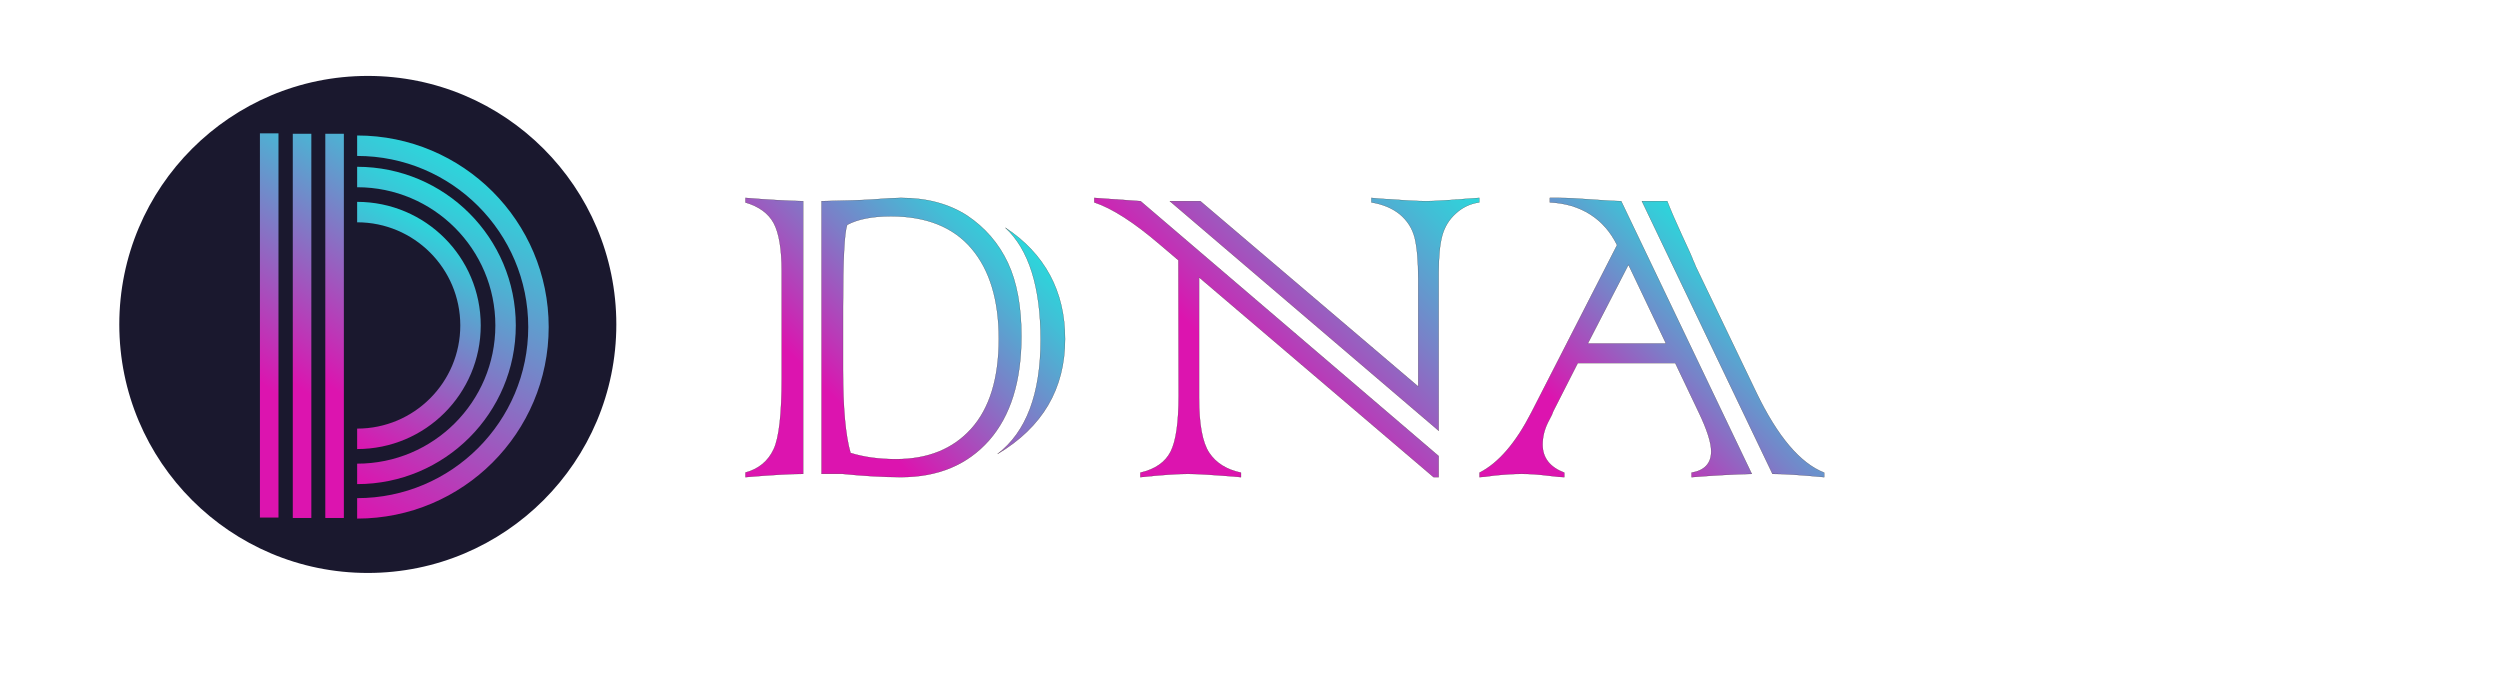 <?xml version="1.0" encoding="utf-8"?>
<!-- Generator: Adobe Illustrator 27.9.0, SVG Export Plug-In . SVG Version: 6.00 Build 0)  -->
<svg version="1.1" id="图层_1" xmlns="http://www.w3.org/2000/svg" xmlns:xlink="http://www.w3.org/1999/xlink" x="0px" y="0px"
	 viewBox="0 0 6114.2 1648.81" enable-background="new 0 0 6114.2 1648.81" xml:space="preserve">
<g>
	<circle fill="#1A182E" cx="899.55" cy="793.47" r="607.79"/>
	<g>
		<g>
			
				<linearGradient id="SVGID_1_" gradientUnits="userSpaceOnUse" x1="1138.496" y1="1123.884" x2="1641.102" y2="435.506" gradientTransform="matrix(1 0 0 1 -525.423 -45.831)">
				<stop  offset="0.259" style="stop-color:#DC14AF"/>
				<stop  offset="1" style="stop-color:#2CD6DB"/>
			</linearGradient>
			<rect x="795.59" y="327.17" fill="url(#SVGID_1_)" width="45.38" height="939.65"/>
		</g>
		<g>
			
				<linearGradient id="SVGID_00000083784034389605028470000009262452292366088346_" gradientUnits="userSpaceOnUse" x1="1058.97" y1="1123.884" x2="1561.577" y2="435.506" gradientTransform="matrix(1 0 0 1 -525.423 -45.831)">
				<stop  offset="0.259" style="stop-color:#DC14AF"/>
				<stop  offset="1" style="stop-color:#2CD6DB"/>
			</linearGradient>
			
				<rect x="716.06" y="327.17" fill="url(#SVGID_00000083784034389605028470000009262452292366088346_)" width="45.38" height="939.65"/>
		</g>
		<g>
			
				<linearGradient id="SVGID_00000083078902263035951190000006207159991372957372_" gradientUnits="userSpaceOnUse" x1="978.599" y1="1122.84" x2="1481.206" y2="434.461" gradientTransform="matrix(1 0 0 1 -525.423 -45.831)">
				<stop  offset="0.259" style="stop-color:#DC14AF"/>
				<stop  offset="1" style="stop-color:#2CD6DB"/>
			</linearGradient>
			
				<rect x="635.69" y="326.13" fill="url(#SVGID_00000083078902263035951190000006207159991372957372_)" width="45.38" height="939.65"/>
		</g>
		
			<linearGradient id="SVGID_00000122685553473422624900000003859821802983689098_" gradientUnits="userSpaceOnUse" x1="789.018" y1="1223.414" x2="1203.181" y2="444.487">
			<stop  offset="2.237672e-07" style="stop-color:#DC14AF"/>
			<stop  offset="1" style="stop-color:#2CD6DB"/>
		</linearGradient>
		
			<path fill="none" stroke="url(#SVGID_00000122685553473422624900000003859821802983689098_)" stroke-width="50" stroke-miterlimit="10" d="
			M873.45,1243.31c244.92,0,443.47-198.55,443.47-443.47s-198.55-443.47-443.47-443.47"/>
		
			<linearGradient id="SVGID_00000119796490748325806730000003476005921341722531_" gradientUnits="userSpaceOnUse" x1="803.515" y1="1146.794" x2="1146.56" y2="501.62">
			<stop  offset="2.237672e-07" style="stop-color:#DC14AF"/>
			<stop  offset="1" style="stop-color:#2CD6DB"/>
		</linearGradient>
		
			<path fill="none" stroke="url(#SVGID_00000119796490748325806730000003476005921341722531_)" stroke-width="50" stroke-miterlimit="10" d="
			M873.45,1158.98c200.49,0,363.03-162.53,363.03-363.03c0-200.49-162.53-363.03-363.03-363.03"/>
		
			<linearGradient id="SVGID_00000057128015192614535650000010286252174277602749_" gradientUnits="userSpaceOnUse" x1="818.967" y1="1069.269" x2="1086.21" y2="566.659">
			<stop  offset="2.237672e-07" style="stop-color:#DC14AF"/>
			<stop  offset="1" style="stop-color:#2CD6DB"/>
		</linearGradient>
		
			<path fill="none" stroke="url(#SVGID_00000057128015192614535650000010286252174277602749_)" stroke-width="50" stroke-miterlimit="10" d="
			M873.45,1073.24c153.14,0,277.28-124.14,277.28-277.28c0-153.14-124.14-277.28-277.28-277.28"/>
	</g>
</g>
<g>
	
		<linearGradient id="SVGID_00000183250526202861416170000007464213614230002367_" gradientUnits="userSpaceOnUse" x1="1796.826" y1="1140.638" x2="2425.081" y2="512.383">
		<stop  offset="0.326" style="stop-color:#DC14AF"/>
		<stop  offset="0.358" style="stop-color:#D31EB1"/>
		<stop  offset="0.675" style="stop-color:#7A80C8"/>
		<stop  offset="0.896" style="stop-color:#42BED6"/>
		<stop  offset="1" style="stop-color:#2CD6DB"/>
	</linearGradient>
	
		<path fill="url(#SVGID_00000183250526202861416170000007464213614230002367_)" stroke="#231815" stroke-width="0.5" stroke-miterlimit="10" d="
		M1964.29,491.98v667c-29.97,0-77,2.66-141.12,8v-11.31c32.48-8.88,55.48-27.91,68.98-57.09c13.06-27.91,19.61-85.83,19.61-173.78
		V662.82c0-53.7-6.55-92.81-19.61-117.34c-13.09-23.86-36.08-40.61-68.98-50.25v-11.25C1878.01,488.43,1925.04,491.1,1964.29,491.98
		z M2047.84,1158.98h-38.61v-667c58.16-1.14,98.84-2.47,122.03-4c34.95-2.66,58.97-4,72.03-4c63.19,0,117.09,14.38,161.75,43.12
		c44.33,29.62,77.69,68.33,100.06,116.12c21.94,46.97,32.92,106.61,32.92,178.95c0,110-26.44,195.05-79.28,255.11
		c-53.08,59.8-124.89,89.69-215.45,89.69c-42.12,0-89.73-2.67-142.8-8C2058.38,1158.98,2054.17,1158.98,2047.84,1158.98z
		 M2071.87,549.91c-6.75,19.05-10.11,85.69-10.11,199.91v154.84c0,92.66,6.11,160.36,18.33,203.08
		c32.42,10.16,69.48,15.23,111.2,15.23c77.92,0,139.2-24.75,183.86-74.25c45.06-49.92,67.61-123.33,67.61-220.22
		c0-94.75-22.33-168.38-66.97-220.84c-44.66-52.45-110.38-78.69-197.14-78.69C2133.57,528.98,2097.98,535.96,2071.87,549.91z
		 M2439.6,1110.32c70.28-53.73,105.44-146.83,105.44-279.28c0-129.48-28.81-220.89-86.41-274.22
		c48.28,31.75,84.7,70.47,109.27,116.17s36.86,97.75,36.86,156.14C2604.76,951.01,2549.7,1044.73,2439.6,1110.32z"/>
	
		<linearGradient id="SVGID_00000027576122723061828520000003760095881251194261_" gradientUnits="userSpaceOnUse" x1="2772.396" y1="1150.481" x2="3528.404" y2="394.474">
		<stop  offset="0.326" style="stop-color:#DC14AF"/>
		<stop  offset="0.358" style="stop-color:#D31EB1"/>
		<stop  offset="0.675" style="stop-color:#7A80C8"/>
		<stop  offset="0.896" style="stop-color:#42BED6"/>
		<stop  offset="1" style="stop-color:#2CD6DB"/>
	</linearGradient>
	
		<path fill="url(#SVGID_00000027576122723061828520000003760095881251194261_)" stroke="#231815" stroke-width="0.5" stroke-miterlimit="10" d="
		M2789.53,491.98l729.02,623.41v51.59h-12.5l-573.5-488.67v294.98c0,64.28,8.22,108.91,24.69,133.84
		c16.44,24.95,42.39,41.23,77.83,48.84v11c-63.72-5.34-106.95-8-129.73-8c-25.73,0-64.55,2.66-116.44,8v-11
		c36.28-8.45,60.95-25.58,74.05-51.39c13.06-25.78,19.61-71.45,19.61-137.02l-0.62-331.12l-45.56-38.7
		c-63.28-54.12-116.66-88.39-160.11-102.77v-11L2789.53,491.98z M3518.55,1053.46l-657.52-561.48h74.69l532.83,453.39V682.12
		c0-43.97-2.97-77.81-8.88-101.5c-5.92-22.41-17.95-41.23-36.11-56.45c-18.12-14.8-41.31-24.53-69.55-29.19v-11
		c0.41,0,7.75,0.67,22.03,2c55.14,4,92.61,6,112.41,6c18.09,0,61.25-2.66,129.45-8v11c-21.94,2.97-41.14,12.06-57.59,27.28
		c-16.03,14.39-27,32.16-32.91,53.31c-5.91,21.58-8.86,51.83-8.86,90.75V1053.46z"/>
	
		<linearGradient id="SVGID_00000139992629261806205130000013673997920725982895_" gradientUnits="userSpaceOnUse" x1="3701.404" y1="1249.981" x2="4268.467" y2="682.919">
		<stop  offset="0.326" style="stop-color:#DC14AF"/>
		<stop  offset="0.358" style="stop-color:#D31EB1"/>
		<stop  offset="0.675" style="stop-color:#7A80C8"/>
		<stop  offset="0.896" style="stop-color:#42BED6"/>
		<stop  offset="1" style="stop-color:#2CD6DB"/>
	</linearGradient>
	
		<path fill="url(#SVGID_00000139992629261806205130000013673997920725982895_)" stroke="#231815" stroke-width="0.5" stroke-miterlimit="10" d="
		M4153.42,1006.1l-56.28-118.12h-238.42l-60.08,118.12l-3.16,8.25c-0.42,0.44-3.58,6.58-9.48,18.42
		c-8.86,17.78-13.28,35.98-13.28,54.61c0,32.19,17.7,55.05,53.12,68.59v11c-7.17,0-19.61-1.11-37.31-3.33
		c-24.88-3.12-47.23-4.67-67.05-4.67c-18.12,0-40.47,1.33-67.03,4c-18.12,2.66-30.14,4-36.05,4v-11
		c46.38-23.69,88.53-72.55,126.48-146.59l209.95-409.95c-16.03-32.5-38.06-57.61-66.09-75.33s-60.81-27.44-98.33-29.12v-11h22.14
		c19.81,0,47,1.34,81.58,4c36.25,2.67,59.86,4,70.83,4l319.36,667c-40.91,0.88-90.02,3.55-147.34,8v-11
		c32.03-5.5,48.06-22.86,48.06-52.08C4185.04,1082.31,4174.49,1049.71,4153.42,1006.1z M3883.38,839.98h190.98l-91.7-192.44
		L3883.38,839.98z M4334.92,1158.98l-319.36-667h61.97c8.44,21.73,20.23,49.11,35.42,82.12c16.86,35.88,26.34,57.19,28.45,63.94
		c2.09,3.81,4,8.23,5.69,13.3l148.62,309.12c51.84,107.5,107.08,172.67,165.69,195.52v11
		C4404.06,1161.63,4361.88,1158.98,4334.92,1158.98z"/>
</g>
</svg>
